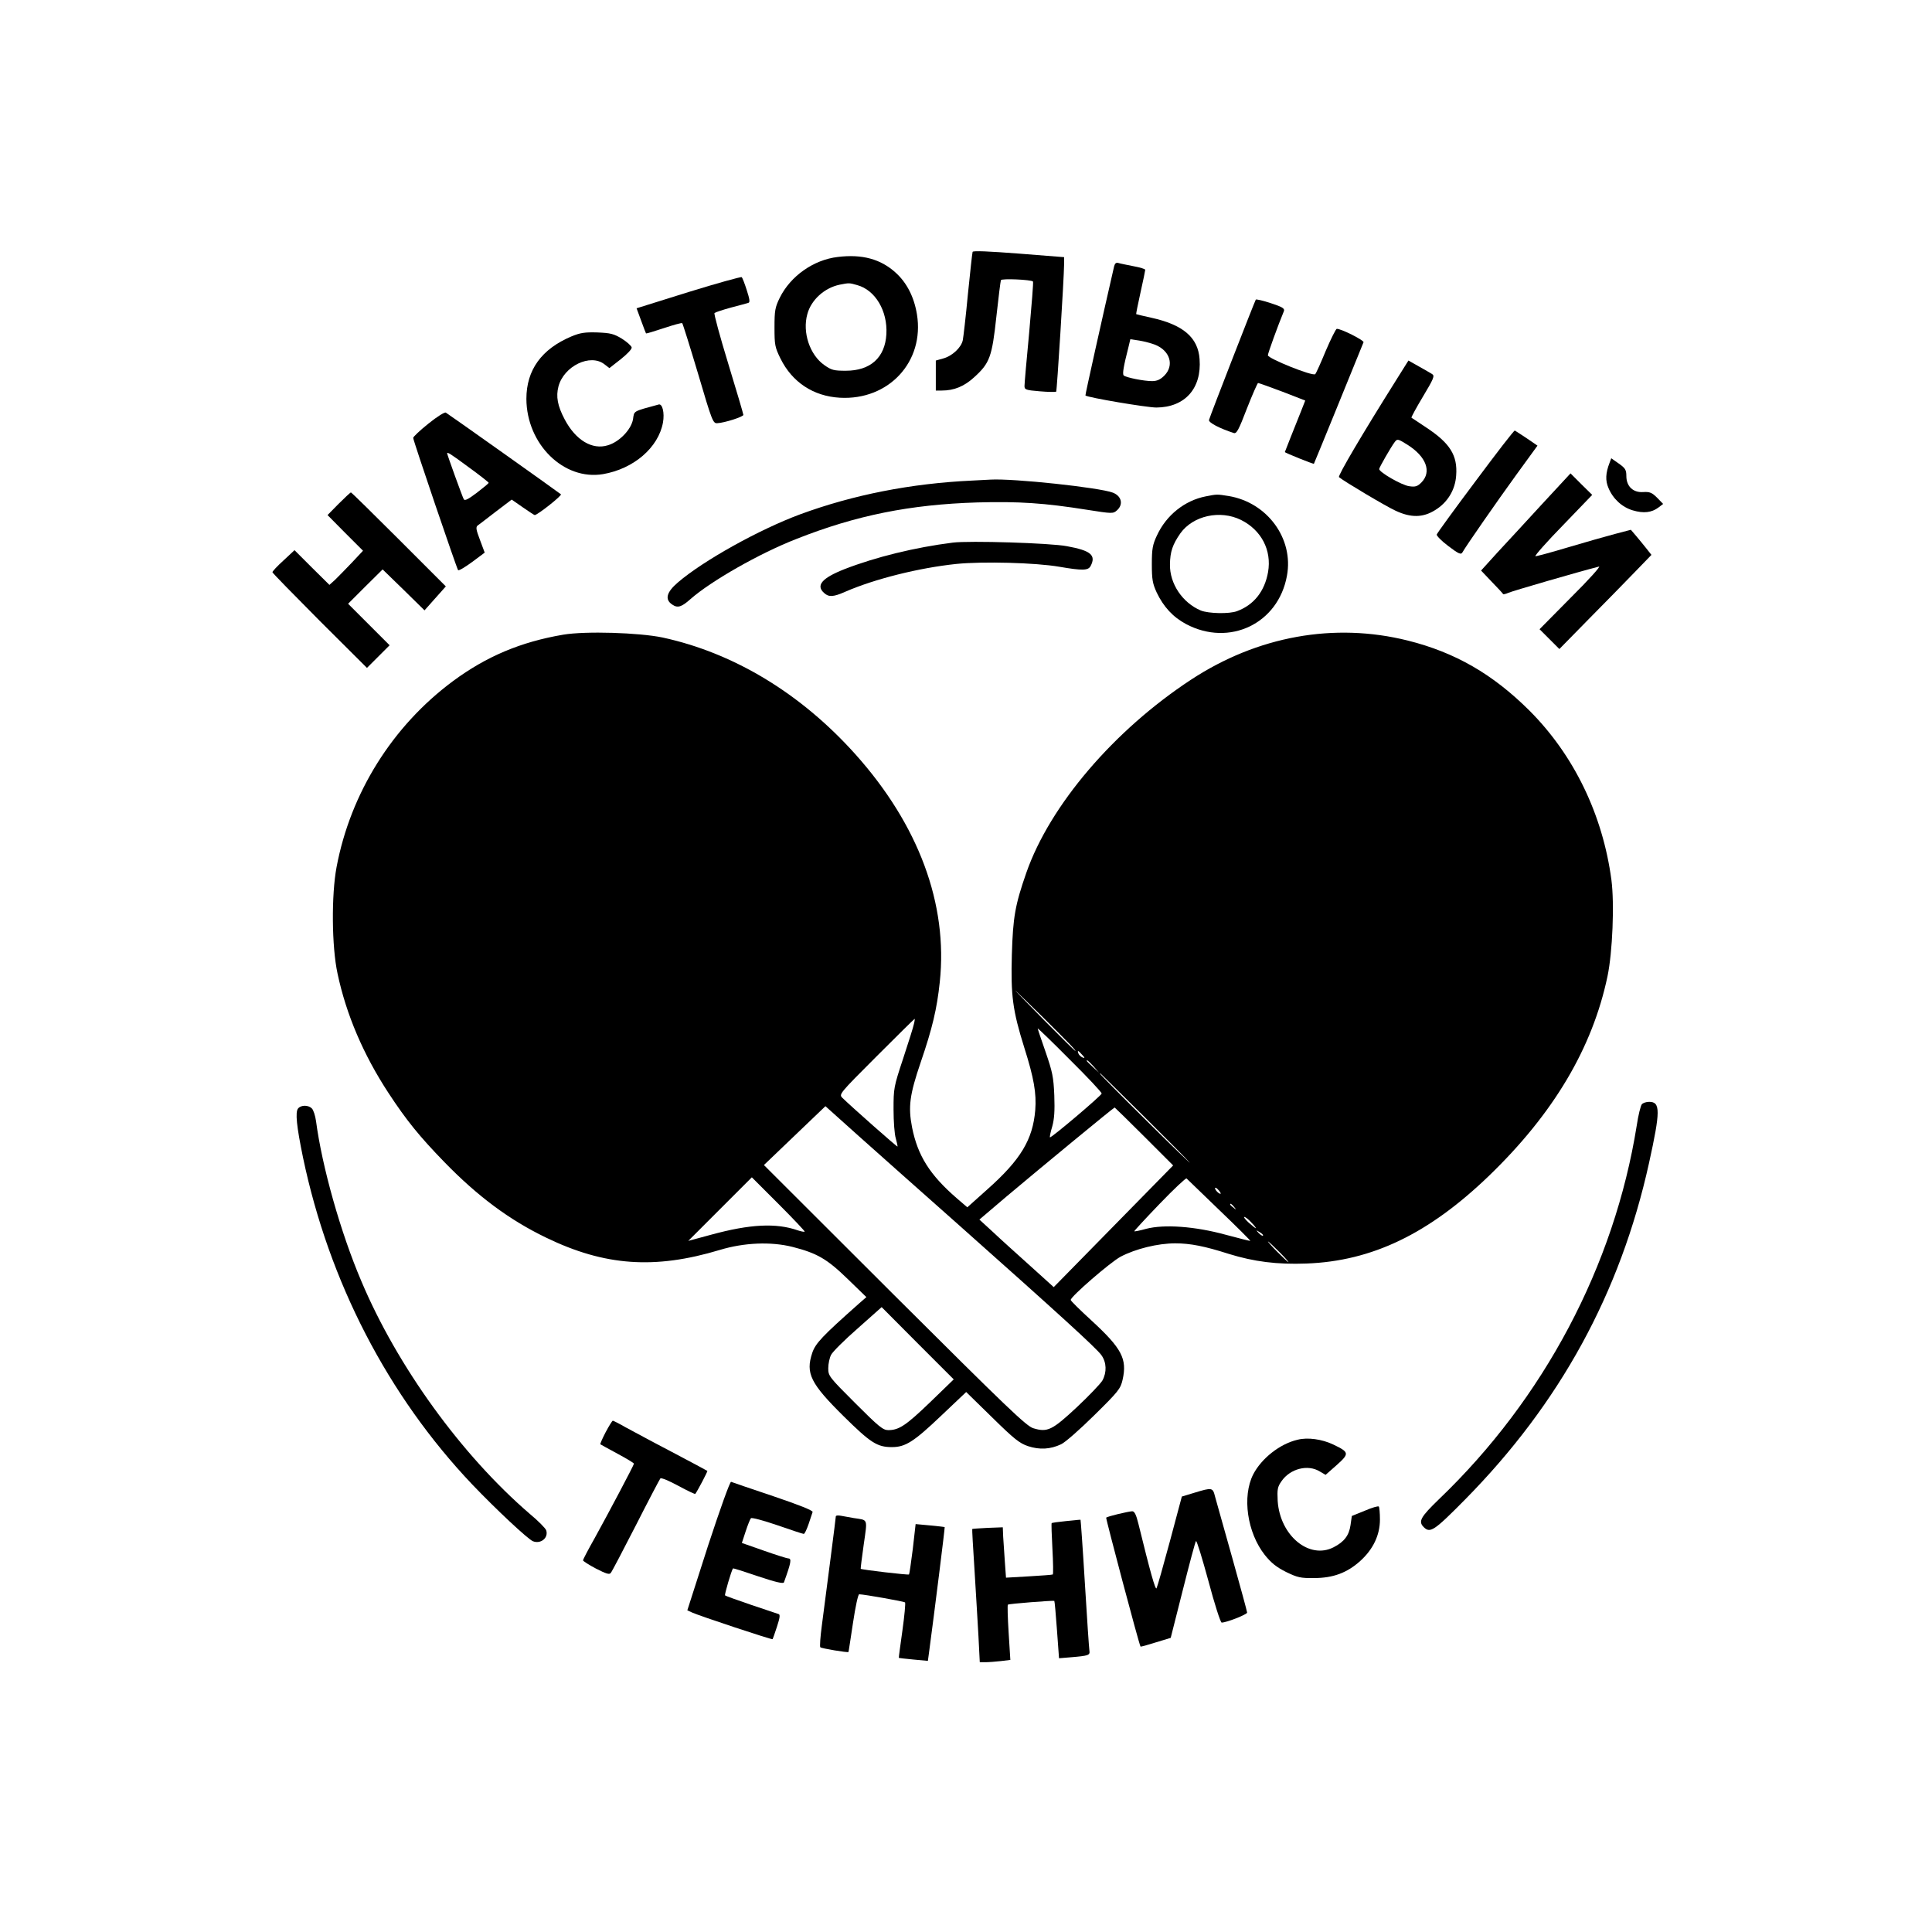 <?xml version="1.0" standalone="no"?>
<!DOCTYPE svg PUBLIC "-//W3C//DTD SVG 20010904//EN"
 "http://www.w3.org/TR/2001/REC-SVG-20010904/DTD/svg10.dtd">
<svg version="1.0" xmlns="http://www.w3.org/2000/svg"
 width="1024pt" height="1024pt" viewBox="0 0 1024 1024"
 preserveAspectRatio="xMidYMid meet">

<g transform="translate(0,1024) scale(0.1,-0.1)"
fill="#000000" stroke="none">
<path d="M5155 8905 c-2 -5 -13 -107 -25 -225 -11 -118 -24 -228 -27 -243 -8
-39 -56 -84 -104 -97 l-39 -11 0 -79 0 -80 31 0 c66 0 120 22 174 72 81 74 93
107 116 320 11 101 22 188 24 193 3 10 160 3 170 -7 3 -2 -7 -123 -20 -269
-14 -145 -25 -273 -25 -285 0 -19 7 -22 81 -28 45 -4 84 -4 87 -2 4 5 41 594
42 677 l0 36 -241 19 c-157 12 -242 16 -244 9z"/>
<path d="M4440 8878 c-128 -15 -250 -101 -307 -216 -25 -51 -28 -68 -28 -157
0 -93 2 -105 32 -166 62 -125 174 -199 314 -207 259 -15 450 191 409 442 -15
92 -54 168 -113 221 -79 72 -178 99 -307 83z m103 -149 c96 -26 162 -137 155
-260 -7 -124 -84 -194 -215 -194 -63 0 -76 3 -114 30 -77 54 -117 173 -90 270
20 75 90 139 171 156 51 10 51 10 93 -2z"/>
<path d="M5905 8828 c-60 -261 -154 -682 -152 -684 11 -11 326 -64 376 -64
151 1 241 101 229 257 -8 114 -87 182 -256 219 -42 9 -78 18 -80 19 -1 1 9 53
23 115 14 62 25 116 25 120 0 4 -28 13 -62 19 -35 7 -71 14 -80 17 -12 4 -19
-2 -23 -18z m217 -415 c80 -32 103 -110 49 -164 -21 -21 -39 -29 -65 -29 -43
0 -138 19 -150 30 -8 8 -1 48 26 154 l9 38 47 -7 c25 -4 63 -14 84 -22z"/>
<path d="M3649 8692 l-275 -86 24 -65 c13 -36 25 -67 26 -68 1 -2 44 11 95 28
51 17 94 29 97 26 3 -3 41 -124 84 -268 74 -251 79 -264 102 -262 39 2 138 34
138 44 0 5 -36 127 -80 271 -44 144 -77 265 -73 269 5 4 44 17 88 29 44 11 85
23 92 25 9 3 6 21 -9 67 -11 35 -23 66 -27 69 -3 3 -130 -32 -282 -79z"/>
<path d="M6656 8652 c-8 -14 -245 -623 -248 -638 -3 -14 57 -45 131 -69 15 -5
26 15 70 130 29 74 56 135 59 135 4 0 62 -21 129 -46 l121 -47 -20 -51 c-39
-97 -88 -221 -88 -222 0 -4 152 -65 154 -62 2 2 231 565 263 644 4 10 -121 73
-142 71 -5 -1 -31 -53 -58 -116 -26 -63 -51 -119 -56 -124 -13 -13 -251 83
-251 100 0 10 53 157 85 234 5 14 -8 22 -69 42 -42 14 -78 22 -80 19z"/>
<path d="M3029 8457 c-159 -67 -239 -178 -239 -331 1 -240 198 -434 406 -399
163 28 294 141 318 274 9 51 -3 101 -23 95 -139 -38 -129 -32 -136 -79 -10
-54 -72 -119 -133 -137 -83 -26 -171 27 -229 137 -38 72 -47 121 -33 175 29
108 169 176 244 117 l26 -20 60 47 c35 28 60 54 58 63 -2 8 -25 29 -52 46 -43
26 -60 30 -130 33 -67 2 -91 -2 -137 -21z"/>
<path d="M7401 8227 c-178 -283 -312 -510 -304 -516 26 -22 251 -156 300 -178
81 -38 145 -37 209 3 66 40 107 107 112 184 8 106 -32 171 -160 255 -40 27
-75 50 -77 51 -2 2 25 52 61 112 57 95 63 110 49 119 -9 6 -41 24 -71 41 l-55
31 -64 -102z m60 -345 c99 -63 128 -143 73 -199 -21 -21 -32 -25 -65 -20 -39
5 -159 74 -159 91 0 8 63 118 83 144 13 17 17 16 68 -16z"/>
<path d="M2271 7995 c-45 -36 -81 -70 -81 -76 0 -14 231 -693 238 -701 4 -4
37 16 74 43 l67 50 -25 67 c-21 55 -23 68 -12 77 8 5 51 39 97 74 l83 63 59
-41 c32 -22 60 -41 63 -41 15 0 146 104 139 110 -10 9 -593 423 -610 433 -6 4
-46 -21 -92 -58z m214 -232 c58 -42 105 -79 105 -82 0 -3 -29 -27 -63 -53 -45
-34 -64 -44 -69 -34 -7 12 -88 236 -88 243 0 9 19 -3 115 -74z"/>
<path d="M7821 7690 c-111 -148 -204 -276 -206 -283 -2 -6 25 -34 61 -61 55
-42 68 -47 75 -34 19 34 181 267 286 412 l112 154 -57 39 c-31 21 -60 39 -63
41 -4 2 -97 -119 -208 -268z"/>
<path d="M8531 7787 c-21 -54 -23 -94 -6 -133 24 -58 72 -102 129 -119 57 -17
100 -12 136 15 l25 19 -32 33 c-27 27 -39 32 -73 30 -54 -4 -90 30 -90 85 0
33 -6 42 -40 66 l-40 28 -9 -24z"/>
<path d="M8174 7569 c-82 -89 -188 -205 -237 -257 l-87 -96 57 -60 c32 -33 59
-62 60 -65 2 -2 14 1 28 7 19 9 370 111 480 139 11 3 -55 -71 -148 -163 l-167
-169 53 -53 52 -52 155 158 c85 86 195 198 244 249 l89 92 -26 33 c-14 18 -39
48 -54 66 l-29 34 -84 -22 c-46 -12 -158 -44 -249 -71 -90 -27 -168 -48 -173
-47 -5 2 60 76 146 164 l155 161 -58 57 -57 57 -150 -162z"/>
<path d="M5155 7693 c-327 -15 -634 -76 -914 -179 -216 -80 -513 -245 -648
-361 -61 -52 -71 -91 -29 -118 28 -19 49 -12 96 30 108 95 365 242 560 318
318 126 604 183 960 194 221 6 356 -3 582 -39 133 -21 138 -21 158 -3 35 31
25 76 -22 94 -71 27 -526 76 -648 69 -19 -1 -62 -3 -95 -5z"/>
<path d="M1795 7570 l-59 -60 94 -95 94 -94 -59 -63 c-33 -35 -73 -75 -89 -91
l-30 -27 -93 92 -92 92 -59 -55 c-33 -30 -59 -58 -58 -62 1 -5 114 -120 251
-258 l250 -249 60 60 60 60 -110 110 -110 110 91 91 92 91 111 -108 111 -109
56 63 57 64 -249 249 c-137 137 -251 249 -254 249 -3 0 -32 -27 -65 -60z"/>
<path d="M6390 7609 c-111 -22 -208 -99 -258 -207 -23 -49 -27 -71 -27 -152 0
-82 4 -103 26 -151 36 -75 86 -130 156 -167 229 -121 488 2 534 256 37 197
-104 389 -309 423 -64 10 -60 10 -122 -2z m188 -125 c108 -54 163 -161 143
-276 -18 -102 -75 -174 -164 -207 -41 -16 -152 -13 -192 3 -98 41 -166 143
-164 245 1 67 14 105 55 164 67 94 211 126 322 71z"/>
<path d="M5050 7364 c-199 -25 -408 -76 -575 -141 -119 -47 -152 -86 -107
-126 25 -23 50 -21 113 7 154 67 388 126 588 147 139 14 419 7 546 -15 122
-21 152 -20 165 3 31 58 2 83 -125 106 -87 17 -517 30 -605 19z"/>
<path d="M2985 6876 c-224 -38 -407 -115 -584 -246 -321 -238 -543 -593 -617
-985 -28 -148 -26 -422 5 -565 46 -217 137 -430 270 -633 95 -145 164 -230
296 -366 177 -182 345 -307 540 -401 310 -150 575 -169 920 -65 129 39 271 45
386 16 129 -33 182 -63 292 -170 l99 -96 -39 -34 c-195 -173 -231 -211 -248
-262 -36 -108 -9 -162 167 -336 142 -140 177 -163 255 -163 72 0 116 28 261
166 l133 126 137 -134 c117 -115 146 -138 191 -153 61 -20 118 -17 175 10 22
10 101 80 176 154 128 126 139 140 150 188 25 111 -4 166 -166 315 -60 55
-109 103 -109 108 0 18 209 199 264 229 80 42 197 71 290 71 80 0 156 -15 284
-56 133 -41 255 -57 412 -51 347 13 647 157 967 465 342 330 548 677 628 1057
27 129 37 385 21 510 -46 347 -199 663 -435 899 -194 193 -393 308 -645 371
-389 97 -796 24 -1149 -208 -408 -268 -747 -665 -872 -1022 -60 -172 -71 -236
-77 -435 -6 -217 4 -295 66 -493 51 -161 65 -242 58 -331 -13 -156 -77 -263
-255 -421 l-105 -94 -56 48 c-144 125 -207 226 -237 376 -21 109 -13 172 46
345 61 178 86 282 101 425 44 413 -112 833 -448 1208 -289 322 -643 536 -1021
618 -125 26 -409 35 -527 15z m2542 -2027 c142 -141 179 -179 172 -179 -2 0
-76 73 -164 162 -88 89 -157 160 -153 158 3 -3 69 -66 145 -141z m-683 -36
c-3 -16 -29 -98 -57 -183 -50 -151 -51 -158 -51 -270 0 -63 5 -133 12 -154 6
-22 10 -41 9 -43 -3 -2 -244 211 -292 258 -19 19 -18 21 180 219 110 110 201
200 203 200 1 0 0 -12 -4 -27z m995 -369 c0 -10 -269 -238 -274 -232 -2 2 3
28 12 57 11 40 14 82 11 165 -4 98 -10 125 -46 230 -23 66 -42 122 -42 125 0
3 77 -71 170 -165 94 -93 170 -174 169 -180z m-104 206 c16 -17 16 -20 3 -15
-9 4 -19 13 -22 21 -7 19 -2 18 19 -6z m61 -62 l29 -33 -32 29 c-18 17 -33 31
-33 33 0 8 8 1 36 -29z m266 -264 c123 -122 232 -232 243 -245 11 -13 -92 86
-228 221 -136 134 -247 247 -247 249 0 2 2 2 4 0 3 -2 105 -104 228 -225z
m-982 -575 c532 -473 733 -656 758 -692 27 -38 29 -90 5 -134 -10 -17 -71 -81
-136 -142 -130 -121 -155 -134 -230 -111 -36 10 -140 110 -735 703 l-693 692
163 156 163 156 175 -157 c96 -86 335 -298 530 -471z m985 467 l153 -153 -316
-322 -317 -323 -125 113 c-69 62 -158 142 -197 179 l-72 66 141 120 c189 159
571 474 576 474 1 0 72 -69 157 -154z m-1800 -504 c-2 -2 -19 1 -37 7 -114 40
-253 33 -458 -23 l-122 -33 168 168 169 169 142 -142 c78 -78 140 -144 138
-146z m2197 115 c92 -88 166 -162 165 -164 -2 -1 -61 14 -132 33 -161 44 -324
56 -420 31 -32 -9 -61 -15 -63 -13 -1 2 59 67 134 145 75 78 140 139 143 135
3 -3 81 -78 173 -167z m8 87 c0 -3 -7 -1 -15 6 -8 7 -15 17 -15 22 0 5 7 3 15
-6 8 -8 15 -18 15 -22z m71 -71 c13 -16 12 -17 -3 -4 -10 7 -18 15 -18 17 0 8
8 3 21 -13z m92 -83 c16 -16 26 -30 23 -30 -2 0 -20 14 -38 30 -18 17 -28 30
-23 30 6 0 23 -13 38 -30z m61 -69 c-2 -3 -12 3 -22 13 -16 17 -16 18 5 5 12
-7 20 -15 17 -18z m86 -86 c30 -30 52 -55 49 -55 -2 0 -29 25 -59 55 -30 30
-52 55 -49 55 2 0 29 -25 59 -55z m-1850 -797 c-128 -123 -165 -148 -222 -148
-28 0 -50 18 -175 143 -139 139 -143 144 -143 185 0 24 7 56 15 71 7 15 71 79
141 140 l127 113 191 -192 191 -191 -125 -121z"/>
<path d="M8702 4387 c-6 -7 -19 -58 -27 -113 -119 -743 -492 -1448 -1049
-1981 -97 -94 -110 -117 -80 -147 34 -34 55 -20 219 146 503 510 823 1095 975
1783 61 277 61 325 1 325 -16 0 -33 -6 -39 -13z"/>
<path d="M1580 4365 c-16 -19 -8 -95 26 -260 138 -659 450 -1262 897 -1733
127 -133 296 -291 322 -301 41 -16 83 18 70 58 -3 10 -42 50 -88 88 -360 310
-701 780 -892 1233 -110 258 -208 606 -240 848 -4 29 -14 59 -22 67 -19 19
-57 19 -73 0z"/>
<path d="M3210 2649 c-17 -33 -30 -62 -28 -64 2 -1 42 -24 91 -50 48 -26 87
-49 87 -53 0 -7 -136 -264 -209 -396 -34 -60 -61 -112 -61 -116 0 -4 31 -24
69 -44 53 -27 71 -33 78 -23 6 6 65 120 133 252 67 132 126 244 130 249 5 5
47 -13 95 -39 48 -26 88 -45 90 -43 10 12 67 120 64 122 -2 2 -87 47 -189 101
-102 53 -212 113 -246 131 -33 19 -63 34 -66 34 -3 0 -20 -27 -38 -61z"/>
<path d="M6877 2609 c-94 -22 -191 -99 -235 -184 -59 -117 -32 -308 62 -427
34 -42 61 -64 113 -90 60 -29 76 -33 148 -32 101 0 175 28 244 90 69 62 105
138 105 220 0 35 -3 66 -6 69 -3 4 -37 -6 -74 -22 l-69 -28 -7 -49 c-8 -54
-33 -88 -90 -117 -129 -66 -284 62 -296 246 -3 61 -1 74 20 104 46 67 140 91
203 52 l31 -18 59 52 c68 61 67 68 -19 109 -59 28 -135 39 -189 25z"/>
<path d="M3753 2048 l-110 -343 26 -12 c37 -17 422 -145 426 -141 1 2 12 31
23 66 15 46 18 64 9 67 -7 2 -72 24 -146 49 -73 25 -135 47 -138 50 -4 4 34
133 42 143 1 2 61 -17 134 -42 92 -31 133 -40 136 -32 38 105 42 127 23 127
-6 0 -64 18 -129 41 l-117 41 20 61 c11 34 24 66 28 70 4 5 67 -12 140 -37 72
-25 135 -46 140 -46 5 0 16 24 26 53 9 28 19 57 21 63 3 8 -76 39 -209 84
-117 39 -218 74 -223 76 -6 2 -58 -143 -122 -338z"/>
<path d="M6330 2328 l-66 -20 -63 -236 c-35 -130 -67 -243 -71 -250 -6 -12
-33 84 -96 341 -12 49 -21 67 -33 67 -21 -1 -132 -27 -138 -34 -3 -3 173 -668
182 -683 1 -2 37 8 81 22 l79 24 64 253 c35 139 66 256 70 260 4 4 33 -91 66
-212 32 -121 64 -220 70 -220 26 0 135 43 135 53 0 6 -36 137 -79 291 -44 155
-84 300 -91 324 -12 48 -15 49 -110 20z"/>
<path d="M4430 2203 c0 -8 -45 -357 -74 -578 -8 -60 -12 -113 -8 -116 6 -6
144 -29 149 -25 1 0 11 70 24 154 13 87 27 152 33 152 30 -1 237 -38 243 -43
3 -4 -3 -71 -14 -149 -11 -79 -20 -144 -19 -145 1 -1 36 -5 78 -9 l76 -7 6 44
c30 224 85 664 83 665 -1 1 -36 5 -78 9 l-76 7 -15 -132 c-9 -72 -18 -133 -20
-135 -3 -4 -251 25 -256 30 -1 1 6 59 16 129 20 141 24 128 -53 140 -22 4 -52
9 -67 12 -16 3 -28 2 -28 -3z"/>
<path d="M5651 2178 c-41 -4 -76 -9 -77 -11 -2 -2 0 -63 4 -136 4 -73 5 -134
2 -136 -3 -2 -60 -6 -127 -10 l-121 -7 -6 83 c-3 46 -7 106 -9 134 l-2 50 -80
-3 c-44 -2 -81 -5 -82 -6 -1 -1 4 -98 12 -216 7 -118 17 -277 21 -352 l7 -138
31 0 c17 0 54 3 81 6 l50 6 -9 144 c-5 80 -7 147 -4 149 4 5 241 23 246 20 2
-2 8 -70 14 -153 l11 -151 61 5 c97 8 104 11 100 36 -2 13 -13 174 -24 357
-11 184 -22 335 -23 336 -1 1 -35 -3 -76 -7z"/>
</g>
</svg>
